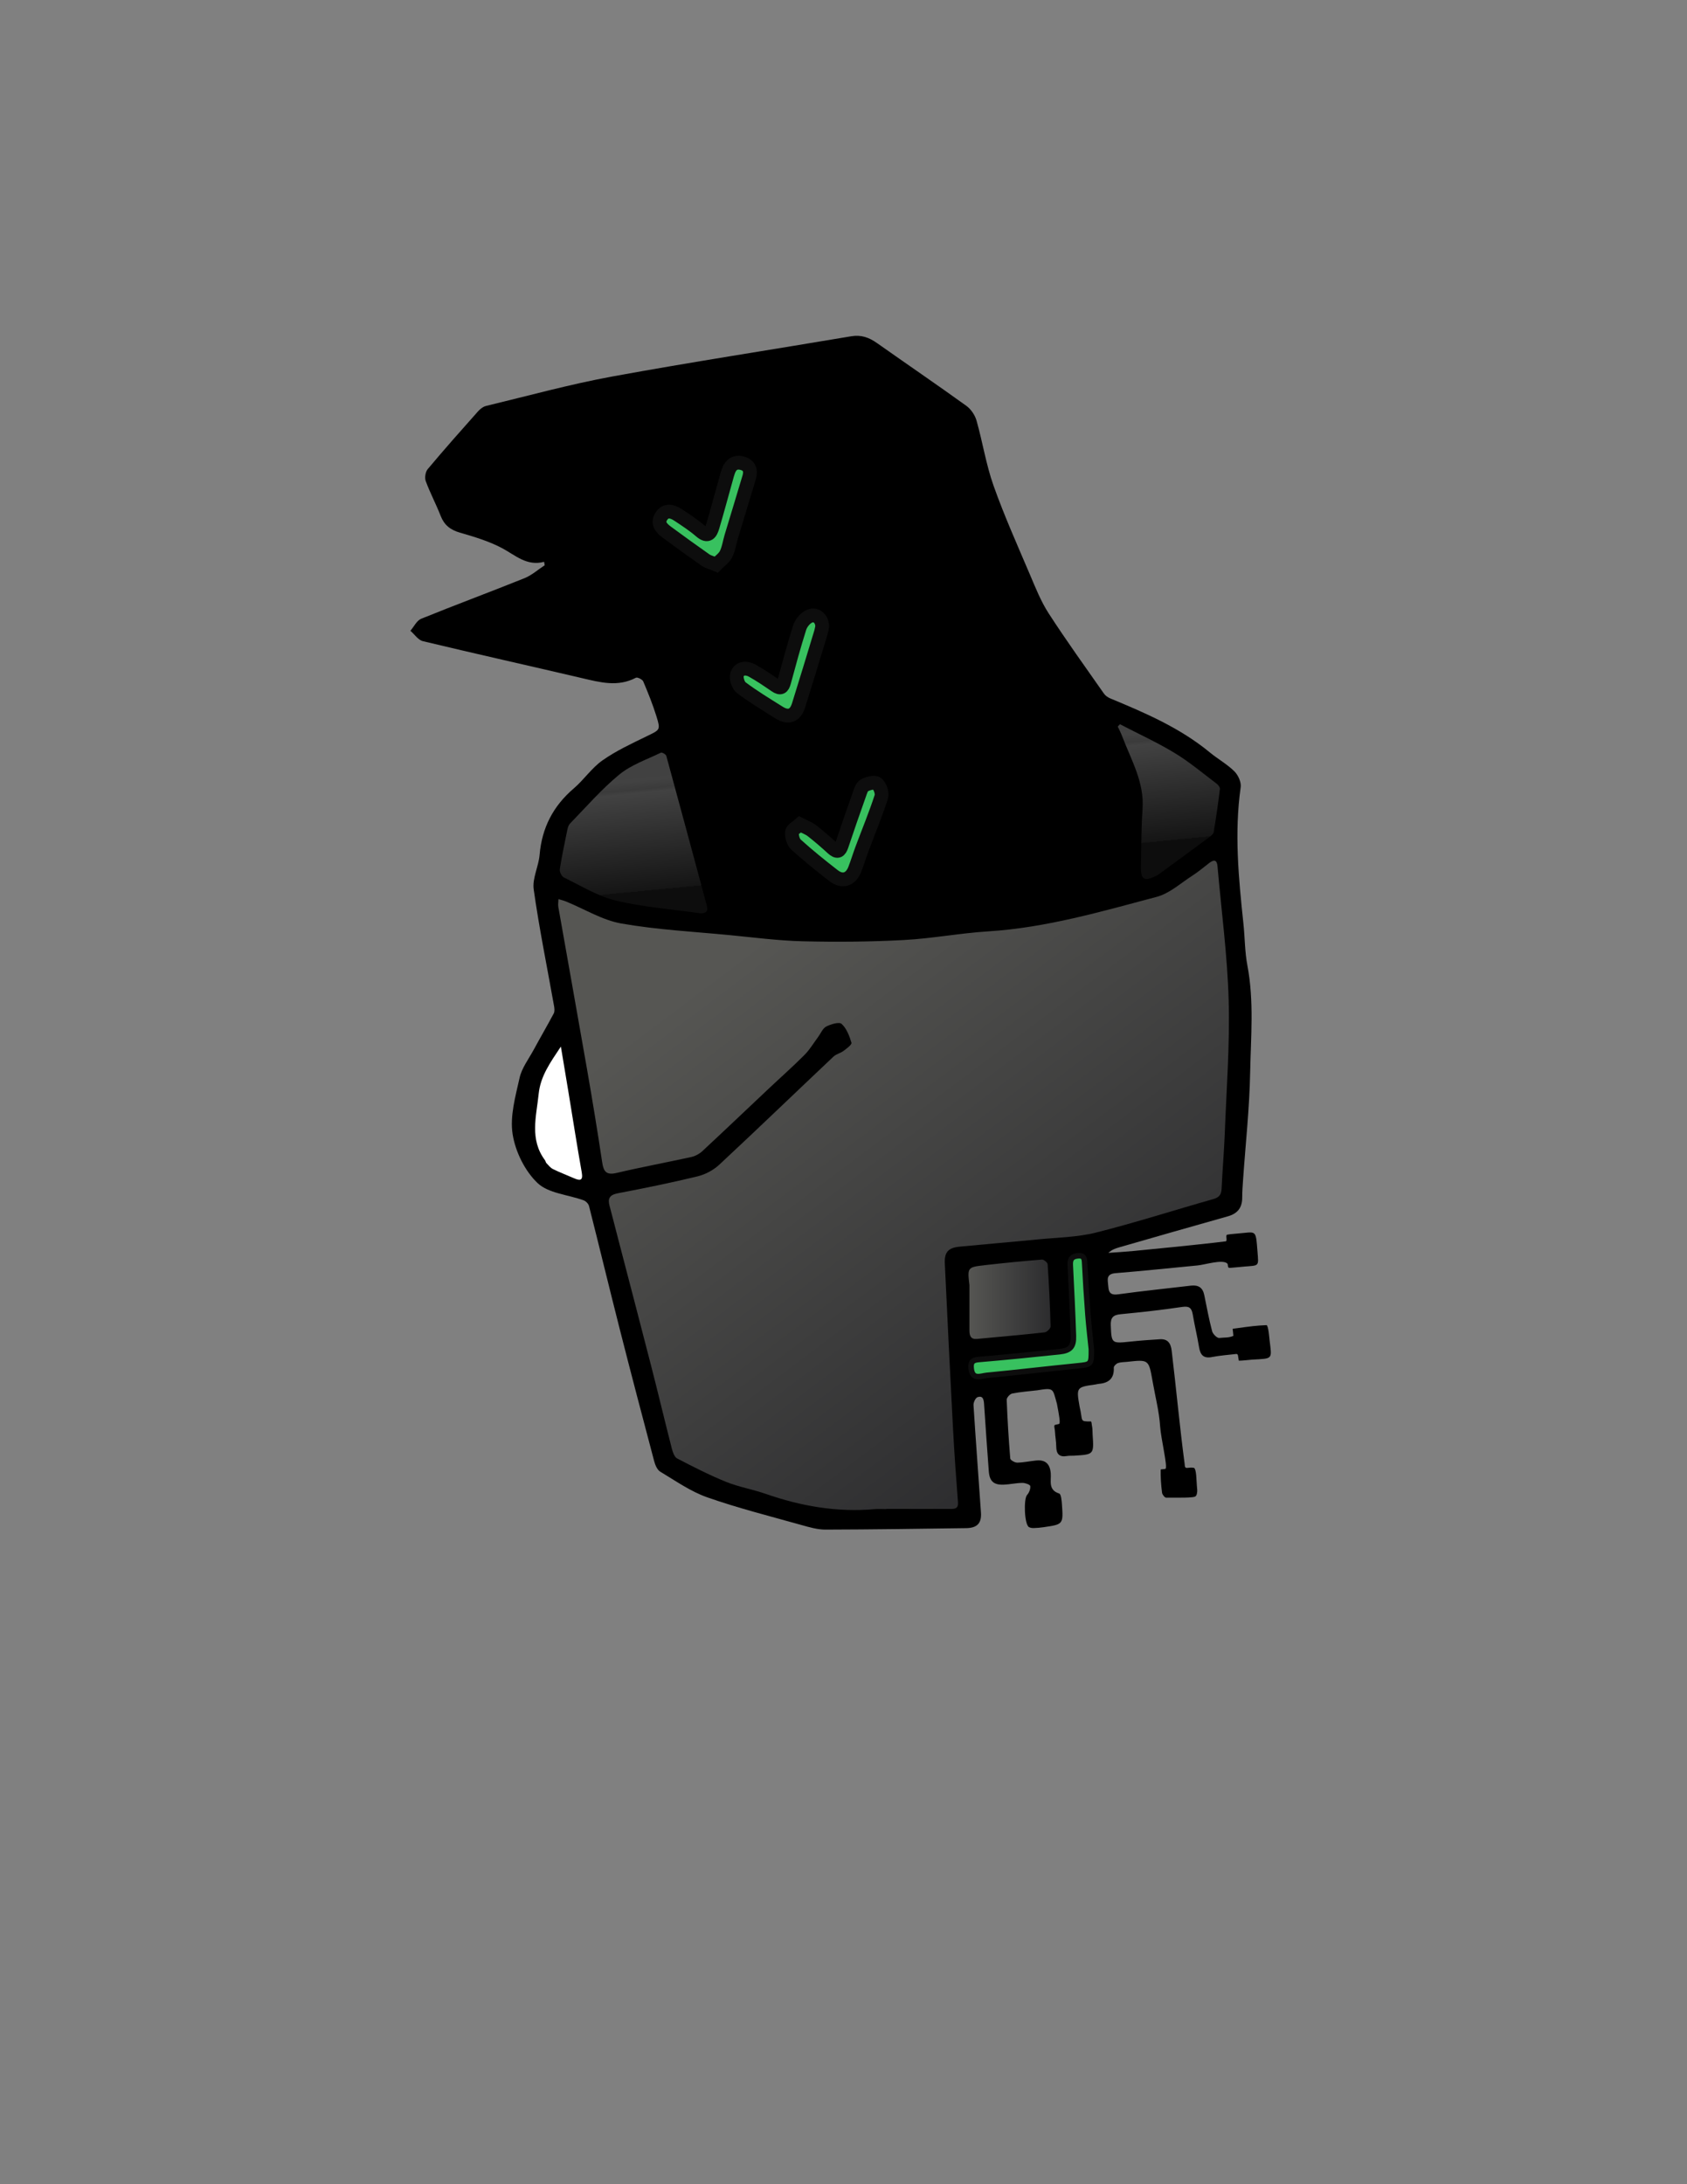 <?xml version="1.0" encoding="utf-8"?>
<!-- Generator: Adobe Illustrator 24.0.0, SVG Export Plug-In . SVG Version: 6.00 Build 0)  -->
<svg version="1.1" id="Layer_1" xmlns="http://www.w3.org/2000/svg" xmlns:xlink="http://www.w3.org/1999/xlink" x="0px" y="0px"
	 viewBox="0 0 612 792" style="enable-background:new 0 0 612 792;" xml:space="preserve">
<rect x="0" y="0" width="612" height="792" fill="#808080" stroke="none"/>
<style type="text/css">
	.st0{fill:url(#SVGID_1_);}
	.st1{clip-path:url(#SVGID_3_);}
	.st2{fill:url(#SVGID_4_);}
	.st3{fill:url(#SVGID_5_);}
	.st4{clip-path:url(#SVGID_6_);}
	.st5{clip-path:url(#SVGID_7_);}
	.st6{fill:url(#SVGID_9_);}
	.st7{fill:#FFFFFF;}
	.st8{fill:#38C15F;stroke:#0D0D0D;stroke-width:2;stroke-miterlimit:10;}
	.st9{fill:#38C15F;stroke:#0D0D0D;stroke-width:5;stroke-miterlimit:10;}
</style>
<g>
	<path d="M197.39,203.72c-6.29,1.66-10.38-2.36-15.2-4.93c-4.78-2.55-10.13-4.14-15.37-5.66c-3.46-1-5.67-2.74-6.97-6.09
		c-1.66-4.25-3.83-8.31-5.4-12.58c-0.45-1.23-0.12-3.36,0.71-4.35c5.94-7.09,12.08-14.01,18.23-20.92c0.78-0.87,1.87-1.74,2.97-2
		c15.23-3.66,30.37-7.85,45.76-10.67c28.81-5.27,57.77-9.7,86.65-14.58c3.64-0.62,6.51,0.43,9.38,2.46
		c10.8,7.61,21.71,15.05,32.43,22.77c1.66,1.2,3.1,3.33,3.67,5.31c2.22,7.83,3.47,15.98,6.18,23.62
		c3.89,10.96,8.68,21.62,13.24,32.34c2.03,4.77,3.97,9.67,6.77,13.99c6.4,9.88,13.29,19.44,20.05,29.09
		c0.53,0.76,1.46,1.39,2.34,1.75c12.69,5.27,25.28,10.67,36.03,19.54c2.9,2.39,6.27,4.25,8.92,6.86c1.38,1.36,2.57,3.95,2.31,5.77
		c-2.35,16.56-0.76,33,0.99,49.46c0.54,5.06,0.49,10.21,1.44,15.18c2.46,12.94,1.25,25.95,1,38.9c-0.24,12.87-1.66,25.71-2.55,38.57
		c-0.15,2.23-0.33,4.47-0.33,6.7c0.01,3.69-1.7,5.82-5.27,6.81c-13.12,3.68-26.22,7.46-39.32,11.22c-1.35,0.39-2.69,0.83-3.96,2.02
		c3-0.22,6-0.39,9-0.68c9.71-0.95,19.43-1.89,29.13-2.98c0.98-0.11,3.64-0.42,4.44-0.53c0.74-0.1-0.2-2.26,0.51-2.4
		c1.19-0.23,2.25-0.27,3.47-0.4c7.27-0.54,6.87-1.93,7.56,6.73c0.41,5.17,0.61,4.8-4.61,5.21c-1.82,0.14-5.41,0.56-5.72,0.46
		c-0.67-0.21-0.19-1.19-0.71-1.62c-1.83-1.5-8.06,0.51-10.69,0.76c-9.92,0.93-19.83,2.01-29.76,2.8c-3.68,0.3-2.8,2.55-2.66,4.74
		c0.09,1.33,0.36,2.21,1.07,2.66c0.55,0.35,1.36,0.44,2.55,0.27c8.76-1.22,17.57-2.09,26.35-3.14c2.7-0.32,4.3,0.7,4.85,3.39
		c0.9,4.38,1.71,8.8,2.85,13.12c0.27,1.03,1.79,2.55,2.58,2.46c1.74-0.21,3.45,0,5.11-0.75c0.1-0.04-0.28-2.57-0.21-2.59
		c7.09-0.97,8.48-1.14,12.24-1.31c0.69-0.03,1.06,4.89,1.12,5.39c0.86,7.17,1.35,6.67-6.36,7.12c-1.36,0.11-3.63,0.4-4.8,0.37
		c0,0-0.1-0.5-0.25-1.58c-0.05-0.4-0.13-0.91-0.74-0.84c-1.47,0.16-6.61,0.65-8.49,1.06c-3.25,0.7-4.46-0.6-4.95-3.59
		c-0.63-3.92-1.6-7.78-2.25-11.69c-0.39-2.31-1.13-3.25-3.82-2.85c-7.44,1.11-14.92,1.93-22.41,2.65c-2.71,0.26-3.64,1.28-3.53,4.03
		c0.26,6.53,0.29,6.62,6.88,5.92c3.64-0.39,7.29-0.66,10.94-0.88c2.8-0.17,3.94,1.42,4.26,4.06c1.55,12.82,3,28.36,4.72,41.16
		c0.07,2.31,0.9,1.07,3.23,1.38c1.14,0.16,0.98,4.69,1.3,7.65c0.15,1.41-0.24,2.51-0.48,2.57c-0.15,0.87-7.41,0.57-10.76,0.63
		c-0.5,0.01-1.4-1.11-1.49-1.8c-0.37-2.82-0.56-5.86-0.5-8.39c0.18-0.17,1.53-0.1,1.76-0.3c0.84-0.74-1.67-10.91-1.96-15.38
		c-0.34-5.33-1.72-10.59-2.65-15.88c-0.04-0.2-0.07-0.4-0.11-0.6c-1.38-7.77-1.38-7.77-9.23-6.9c-1.11,0.12-2.29,0.08-3.31,0.44
		c-0.64,0.23-1.53,1.11-1.51,1.65c0.2,3.91-1.82,5.59-5.43,5.89c-0.4,0.03-0.8,0.16-1.2,0.22c-6.9,0.97-7.01,0.99-5.78,7.99
		c1.29,5.34-0.13,5.46,4.05,5.41c0.35,0,0.33,1.11,0.47,1.74c0.21,0.98,0.14,2.02,0.21,3.04c0.49,7.21,0.49,7.21-6.8,7.64
		c-0.81,0.05-1.64-0.03-2.44,0.11c-2.8,0.51-3.95-0.69-3.96-3.45c-0.01-1.82-0.38-3.64-0.46-5.47c-0.04-0.88-0.48-2.12-0.03-2.34
		c0.28-0.09,1.17-0.29,1.48-0.35c0.64-0.12,0.02-3.33-0.75-7.38c-1.58-5.47-0.95-5.84-7.16-4.82c-3.03,0.36-6.08,0.57-9.07,1.17
		c-0.81,0.16-2.01,1.5-1.98,2.25c0.27,7.11,0.7,14.22,1.29,21.31c0.05,0.59,1.65,1.5,2.52,1.49c2.32-0.04,4.63-0.55,6.96-0.78
		c3.39-0.32,4.97,1.37,5.22,4.73c0.2,2.63-1.02,5.97,3.06,7.26c0.69,0.22,0.89,2.55,0.99,3.92c0.51,7.24,0.47,7.25-6.61,8.28
		c-1.21,0.18-2.43,0.29-3.64,0.32c-0.58,0.02-1.26-0.08-1.74-0.37c-1.66-1.02-1.94-10.24-0.66-11.63c0.75-0.81,1.29-2.21,1.16-3.24
		c-0.07-0.52-1.86-1.15-2.87-1.14c-2.23,0.02-4.44,0.54-6.67,0.64c-3.74,0.16-5.24-1.22-5.51-4.91c-0.6-8.11-1.18-16.23-1.71-24.35
		c-0.11-1.61-0.43-3.13-2.36-2.46c-0.76,0.26-1.53,1.92-1.47,2.89c0.82,12.99,1.82,25.97,2.7,38.95c0.26,3.91-1.4,5.6-5.41,5.65
		c-17,0.23-33.99,0.49-50.99,0.53c-2.88,0.01-5.82-0.85-8.64-1.64c-11.46-3.22-23.03-6.13-34.25-10.06
		c-6.04-2.12-11.5-5.98-17.07-9.32c-1.11-0.67-1.83-2.44-2.2-3.85c-4.22-15.92-8.41-31.84-12.47-47.8
		c-3.78-14.87-7.38-29.78-11.15-44.65c-0.21-0.83-1.15-1.79-1.97-2.09c-5.66-2.05-12.76-2.5-16.72-6.27
		c-4.59-4.37-8.02-11.36-9.02-17.68c-1.04-6.54,1.02-13.73,2.52-20.45c0.79-3.54,3.23-6.73,5.03-10.03
		c2.42-4.46,4.98-8.84,7.36-13.32c0.38-0.71,0.27-1.8,0.12-2.66c-2.51-14.1-5.39-28.15-7.39-42.32c-0.56-3.99,1.78-8.3,2.14-12.52
		c0.83-9.81,4.92-17.71,12.4-24.1c3.69-3.15,6.51-7.44,10.44-10.19c4.95-3.47,10.54-6.06,16.01-8.72c4.83-2.35,5.09-2.21,3.55-7.19
		c-1.34-4.32-3.03-8.53-4.8-12.69c-0.31-0.73-2.12-1.63-2.66-1.34c-6.56,3.45-13.03,1.67-19.61,0.13
		c-19.22-4.5-38.48-8.79-57.67-13.39c-1.71-0.41-3.03-2.48-4.53-3.77c1.29-1.49,2.29-3.7,3.92-4.36
		c12.44-5.05,25.03-9.7,37.49-14.72c2.64-1.06,4.88-3.1,7.31-4.68C197.54,204.55,197.46,204.13,197.39,203.72z"/>
	<linearGradient id="SVGID_1_" gradientUnits="userSpaceOnUse" x1="280.243" y1="336.803" x2="410.002" y2="509.287">
		<stop  offset="0" style="stop-color:#565653"/>
		<stop  offset="1" style="stop-color:#2C2C2E"/>
	</linearGradient>
	<path class="st0" d="M321.54,547.2c-1.43,0-2.86-0.11-4.27,0.02c-13.61,1.21-26.71-1.08-39.54-5.55c-4.7-1.64-9.7-2.47-14.3-4.33
		c-6.08-2.46-11.96-5.47-17.79-8.5c-1-0.52-1.58-2.29-1.92-3.59c-2.53-9.86-4.88-19.76-7.41-29.62
		c-3.99-15.56-8.08-31.09-12.12-46.63c-1.02-3.91-2-7.84-3.05-11.74c-0.73-2.7,0.02-4,3-4.57c9.69-1.85,19.37-3.82,28.95-6.15
		c2.81-0.68,5.74-2.25,7.85-4.22c13.91-12.95,27.6-26.14,41.42-39.19c0.98-0.93,2.53-1.23,3.64-2.06c1.14-0.85,3.08-2.3,2.89-2.95
		c-0.73-2.47-1.76-5.19-3.57-6.85c-0.88-0.81-3.91,0.1-5.59,0.96c-1.28,0.66-1.97,2.48-2.93,3.77c-1.64,2.2-3.05,4.62-4.97,6.54
		c-4.15,4.18-8.58,8.08-12.87,12.12c-8.06,7.59-16.08,15.24-24.19,22.77c-1.06,0.98-2.52,1.78-3.92,2.09
		c-9.04,1.99-18.15,3.67-27.16,5.79c-3.72,0.87-4.72-0.45-5.23-3.84c-1.7-11.37-3.58-22.71-5.55-34.04
		c-3.4-19.52-6.92-39.02-10.36-58.54c-0.16-0.92,0.02-1.9,0.05-2.86c0.94,0.29,1.92,0.51,2.83,0.89c6.66,2.72,13.09,6.74,20.01,7.95
		c12.98,2.27,26.24,2.95,39.38,4.22c8.79,0.85,17.59,2.01,26.4,2.22c12.2,0.29,24.44,0.2,36.62-0.45
		c10.24-0.54,20.39-2.5,30.63-3.14c20.99-1.32,41.03-7.18,61.16-12.52c4.68-1.24,8.71-4.99,12.96-7.71
		c2.14-1.37,4.08-3.03,6.11-4.58c1.68-1.28,2.77-1.2,2.98,1.2c1.41,16.21,3.6,32.4,4.05,48.63c0.45,16.04-0.8,32.12-1.41,48.19
		c-0.26,6.71-0.85,13.4-1.15,20.1c-0.1,2.16-0.88,3.16-3.04,3.77c-14.19,4.01-28.25,8.55-42.55,12.14
		c-6.83,1.71-14.08,1.78-21.15,2.48c-9.41,0.93-18.83,1.7-28.25,2.62c-4.17,0.4-5.62,1.96-5.42,6.14
		c0.93,20.02,1.92,40.03,2.98,60.04c0.47,8.83,1.11,17.66,1.79,26.48c0.18,2.36-1.12,2.45-2.79,2.44
		c-7.74-0.01-15.47-0.01-23.21-0.01C321.54,547.14,321.54,547.17,321.54,547.2z"/>
	<g>
		<g>
			<defs>
				<path id="SVGID_2_" d="M188.05,151.62c15.3-3.21,30.53-6.78,45.91-9.55c22.82-4.11,45.79-7.38,68.58-11.61
					c6.63-1.23,11.6,0.1,16.76,4.02c7.69,5.83,15.87,11,23.61,16.78c1.92,1.43,3.49,3.91,4.24,6.23
					c4.33,13.42,7.97,27.08,12.65,40.37c2.96,8.39,6.95,16.5,11.22,24.34c3.53,6.48,8.04,12.45,12.3,18.51
					c5.95,8.47,12.48,16.57,15.75,26.62c0.82,2.51,1.6,5.08,2.78,7.43c4.81,9.58,5.07,19.71,4.16,30.08
					c-0.35,4.05-0.45,8.15-0.23,12.21c0.17,3.11-0.9,4.41-3.92,5.24c-14.36,3.93-28.96,6.25-43.72,8.12
					c-23.49,2.96-47.04,3.67-70.65,3.47c-6.57-0.06-13.15-1.14-19.69-2.05c-1.1-0.15-2.54-1.67-2.88-2.84
					c-1.87-6.45-3.4-13-5.15-19.48c-4.09-15.21-8.07-30.46-12.44-45.6c-2.92-10.14-6.09-20.21-11.31-29.52
					c-4.96-8.85-9.57-17.89-14.39-26.82c-7.13-13.22-12.79-27.01-16.43-41.6c-0.8-3.19-2.51-5.27-5.56-6.73
					c-4-1.91-7.73-4.39-11.58-6.62C188.07,152.26,188.06,151.94,188.05,151.62z"/>
			</defs>
			<clipPath id="SVGID_3_">
				<use xlink:href="#SVGID_2_"  style="overflow:visible;"/>
			</clipPath>
			<g class="st1">
			</g>
		</g>
	</g>
	<linearGradient id="SVGID_4_" gradientUnits="userSpaceOnUse" x1="225.945" y1="282.244" x2="229.907" y2="323.387">
		<stop  offset="0" style="stop-color:#414141"/>
		<stop  offset="0.022" style="stop-color:#424242"/>
		<stop  offset="0.036" style="stop-color:#424242"/>
		<stop  offset="0.109" style="stop-color:#3B3B3B"/>
		<stop  offset="0.142" style="stop-color:#424242"/>
		<stop  offset="1" style="stop-color:#151515"/>
		<stop  offset="1" style="stop-color:#0D0D0D"/>
	</linearGradient>
	<path class="st2" d="M254.14,331.18c-10.24-1.46-20.65-2.23-30.67-4.61c-6.6-1.57-12.68-5.37-18.9-8.38
		c-0.82-0.4-1.63-2.05-1.49-2.98c0.74-4.82,1.77-9.6,2.75-14.38c0.16-0.78,0.43-1.67,0.96-2.21c5.88-6.02,11.42-12.47,17.9-17.78
		c4.3-3.53,9.95-5.43,15.07-7.92c0.4-0.19,1.81,0.61,1.96,1.16c4.94,18.03,9.78,36.09,14.66,54.14
		C256.93,330.28,256.33,331.18,254.14,331.18z"/>
	<linearGradient id="SVGID_5_" gradientUnits="userSpaceOnUse" x1="422.934" y1="263.298" x2="426.896" y2="304.441">
		<stop  offset="0" style="stop-color:#414141"/>
		<stop  offset="0.022" style="stop-color:#424242"/>
		<stop  offset="0.036" style="stop-color:#424242"/>
		<stop  offset="0.109" style="stop-color:#3B3B3B"/>
		<stop  offset="0.142" style="stop-color:#424242"/>
		<stop  offset="1" style="stop-color:#151515"/>
		<stop  offset="1" style="stop-color:#0D0D0D"/>
	</linearGradient>
	<path class="st3" d="M406.28,262.61c6.64,3.45,13.49,6.57,19.87,10.44c5.36,3.25,10.21,7.35,15.24,11.14
		c0.57,0.43,1.23,1.32,1.16,1.92c-0.64,5.22-1.37,10.43-2.25,15.61c-0.13,0.74-1.07,1.45-1.78,1.97
		c-5.96,4.42-11.95,8.8-17.94,13.18c-0.33,0.24-0.67,0.47-1.03,0.65c-4.51,2.25-5.75,1.52-5.65-3.44
		c0.14-6.92,0.11-13.85,0.59-20.74c0.68-9.75-4.17-17.83-7.41-26.4c-0.45-1.19-1.05-2.33-1.59-3.49
		C405.77,263.18,406.03,262.9,406.28,262.61z"/>
	<g>
		<g>
			<defs>
				<path id="SVGID_8_" d="M195.81,197.06c-1.91-0.76-4.14-1.12-5.66-2.35c-5.38-4.33-11.72-6.16-18.2-7.87
					c-4.16-1.1-9.76-9.12-9.35-13.34c0.11-1.15,1.2-2.3,2.05-3.27c3.61-4.13,7.36-8.13,10.93-12.29c1.61-1.88,3.03-2.18,5.21-0.83
					c4.15,2.56,8.41,4.95,12.75,7.18c2.57,1.32,3.85,3.23,4.69,5.95c2.32,7.54,4.83,15.02,7.5,22.44c0.88,2.44,0.62,3.3-2.08,3.31
					c-2.53,0.01-5.07,0.35-7.6,0.55C195.97,196.72,195.89,196.89,195.81,197.06z"/>
			</defs>
			<clipPath id="SVGID_6_">
				<use xlink:href="#SVGID_8_"  style="overflow:visible;"/>
			</clipPath>
			<g class="st4">
			</g>
		</g>
	</g>
	<g>
		<g>
			<defs>
				<path id="SVGID_12_" d="M164.88,227.65c9.05-3.5,17.12-6.85,25.34-9.75c7.05-2.48,12.45-7.18,17.63-12.2
					c2.17-2.1,3.44-1.8,4.77,0.58c0.25,0.44,0.53,0.87,0.76,1.32c4.76,9.31,9.48,18.64,14.31,27.92c1.13,2.16,0.89,3.57-1.61,3.91
					c-2.55,0.35-5.27,0.96-7.69,0.43C200.84,236.01,183.34,231.9,164.88,227.65z"/>
			</defs>
			<clipPath id="SVGID_7_">
				<use xlink:href="#SVGID_12_"  style="overflow:visible;"/>
			</clipPath>
			<g class="st5">
			</g>
		</g>
	</g>
	<linearGradient id="SVGID_9_" gradientUnits="userSpaceOnUse" x1="351.35" y1="471.136" x2="381.129" y2="471.136">
		<stop  offset="0" style="stop-color:#565653"/>
		<stop  offset="1" style="stop-color:#2C2C2E"/>
	</linearGradient>
	<path class="st6" d="M351.69,466.03c-0.76-6.48-0.77-6.55,5.7-7.29c6.86-0.78,13.73-1.46,20.61-2.01c0.67-0.05,2.01,1.06,2.06,1.7
		c0.5,7.5,0.88,15.01,1.07,22.52c0.02,0.73-1.31,2.07-2.13,2.16c-8.17,0.91-16.36,1.62-24.55,2.39c-2.28,0.22-2.76-1.17-2.76-3.03
		C351.69,477,351.69,471.52,351.69,466.03z"/>
	<path class="st7" d="M203.47,379.49c0.99,5.93,1.88,11.18,2.74,16.44c1.6,9.72,3.11,19.45,4.83,29.15
		c0.56,3.16-0.67,3.09-2.89,2.12c-2.51-1.1-5.08-2.07-7.54-3.28c-0.93-0.46-1.63-1.39-2.38-2.16c-0.27-0.28-0.3-0.76-0.54-1.08
		c-5.62-7.55-3.13-15.79-2.28-23.99C196.07,390.17,199.63,385.28,203.47,379.49z"/>
	<path class="st8" d="M395.91,489.2c0.02,5.66,0.01,5.55-5.24,6.08c-10.91,1.09-21.8,2.39-32.71,3.43c-2.09,0.2-5.15,1.77-5.62-2.38
		c-0.23-2.02,0.13-3.15,2.59-3.35c9.81-0.82,19.61-1.82,29.4-2.84c3.93-0.41,5.22-1.82,5.08-5.76c-0.28-8.53-0.71-17.05-1.14-25.58
		c-0.1-1.89,0.33-3.12,2.46-3.4c1.78-0.24,2.63,0.19,2.73,2.15c0.32,6.39,0.72,12.78,1.21,19.16
		C395.01,481.04,395.52,485.35,395.91,489.2z"/>
	<path class="st9" d="M259.82,204.71c-1.82-0.74-2.95-0.99-3.83-1.6c-4.74-3.33-9.44-6.71-14.1-10.15
		c-1.87-1.39-3.58-3.16-2.03-5.65c1.63-2.62,4.01-1.99,6.13-0.59c2.79,1.85,5.63,3.69,8.15,5.87c2.75,2.39,3.72,0.62,4.38-1.61
		c1.71-5.75,3.25-11.55,4.87-17.33c0.27-0.98,0.52-1.97,0.88-2.92c0.87-2.35,2.54-3.44,5.02-2.75c2.62,0.72,3.2,2.67,2.51,5.03
		c-2.13,7.2-4.35,14.37-6.51,21.56c-0.64,2.14-0.93,4.45-1.93,6.41C262.59,202.47,260.98,203.53,259.82,204.71z"/>
	<path class="st9" d="M290.23,298.93c1.7,0.88,3.15,1.39,4.31,2.28c2.56,2,5.03,4.13,7.42,6.32c1.75,1.61,2.65,1.3,3.38-0.91
		c2.06-6.17,4.2-12.31,6.38-18.44c0.43-1.22,0.88-2.86,1.83-3.39c1.33-0.74,3.77-1.36,4.58-0.67c1.13,0.96,2.03,3.44,1.59,4.81
		c-2.06,6.35-4.63,12.54-6.97,18.8c-0.93,2.47-1.69,5.01-2.64,7.47c-1.47,3.79-4.55,4.78-7.74,2.3c-4.65-3.61-9.24-7.31-13.6-11.25
		c-1.05-0.94-1.58-3.03-1.45-4.51C287.39,300.8,289.09,299.97,290.23,298.93z"/>
	<path class="st9" d="M298.28,227.16c-0.12,0.55-0.23,1.36-0.46,2.13c-2.69,8.84-5.35,17.68-8.12,26.5
		c-1.18,3.77-3.72,4.69-7.06,2.6c-4.65-2.91-9.36-5.76-13.73-9.04c-1.15-0.86-1.97-3.54-1.5-4.86c0.86-2.39,3.42-2.45,5.46-1.32
		c2.92,1.62,5.7,3.53,8.46,5.42c1.84,1.26,2.59,0.71,3.13-1.29c1.78-6.58,3.56-13.16,5.62-19.66c0.49-1.55,1.8-3.23,3.2-4.01
		C295.74,222.25,298.22,224.07,298.28,227.16z"/>
	<path d="M315.62,243.37c-0.81-0.81-2.82-1.91-2.92-3.17c-0.11-1.31,1.35-3.67,2.58-4.04c15.38-4.62,30.85-8.99,46.3-13.37
		c2.34-0.66,4.68-0.51,5.44,2.32c0.75,2.79-1.12,4.11-3.49,4.79c-15.05,4.33-30.1,8.63-45.16,12.93
		C317.79,243.01,317.17,243.07,315.62,243.37z"/>
	<path d="M339.11,301.56c-0.92-0.85-3.11-1.97-3.12-3.11c-0.01-1.4,1.54-3.7,2.87-4.08c12.59-3.68,25.27-7.04,37.93-10.49
		c2.35-0.64,4.7-1.31,7.07-1.88c2.4-0.58,4.7-0.34,5.39,2.46c0.69,2.77-1.19,4.11-3.57,4.76c-8.05,2.18-16.11,4.33-24.16,6.49
		c-5.99,1.61-11.98,3.22-17.97,4.81C342.37,300.82,341.18,301.07,339.11,301.56z"/>
	<path d="M290.68,187.58c-0.78-0.73-2.87-1.81-2.86-2.87c0.02-1.53,1.21-3.82,2.52-4.4c3.7-1.63,7.7-2.57,11.59-3.76
		c10.02-3.05,20.03-6.16,30.09-9.07c1.74-0.5,3.86-0.59,5.57-0.09c2.64,0.78,2.84,3.9,0.52,5.42c-0.92,0.61-1.99,1.05-3.05,1.38
		c-13.79,4.28-27.6,8.53-41.4,12.77C292.98,187.17,292.27,187.25,290.68,187.58z"/>
</g>
</svg>

